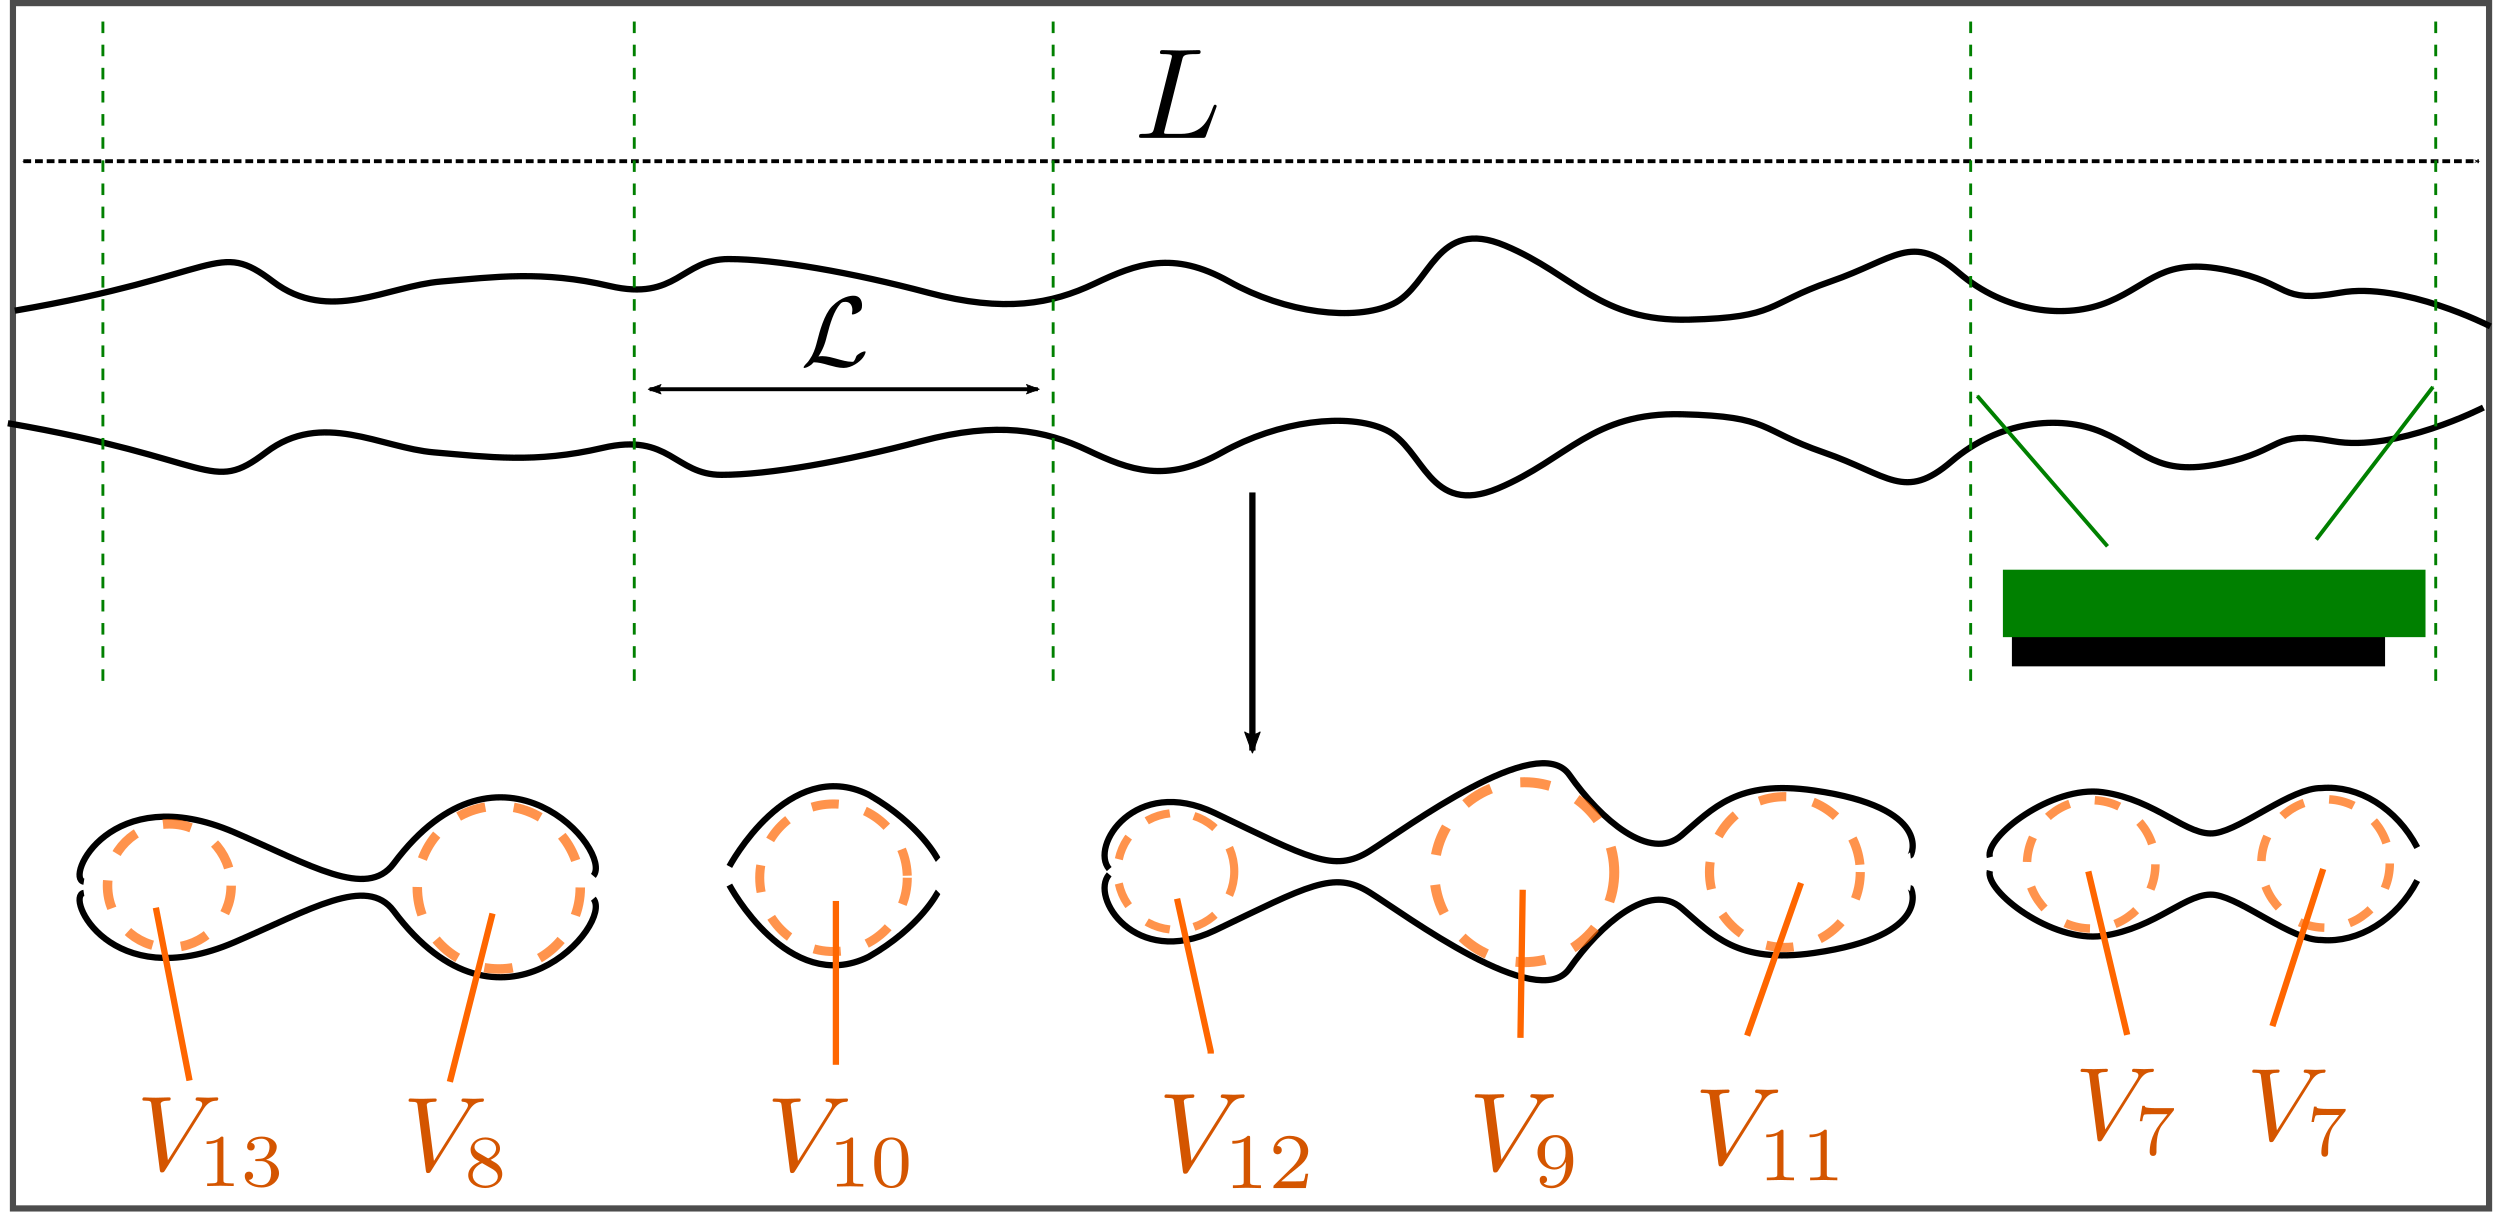 <?xml version="1.0" encoding="UTF-8" standalone="no"?>
<!-- Created with Inkscape (http://www.inkscape.org/) -->

<svg
   xmlns:dc="http://purl.org/dc/elements/1.1/"
   xmlns:cc="http://creativecommons.org/ns#"
   xmlns:rdf="http://www.w3.org/1999/02/22-rdf-syntax-ns#"
   xmlns:svg="http://www.w3.org/2000/svg"
   xmlns="http://www.w3.org/2000/svg"
   xmlns:sodipodi="http://sodipodi.sourceforge.net/DTD/sodipodi-0.dtd"
   xmlns:inkscape="http://www.inkscape.org/namespaces/inkscape"
   width="105.255mm"
   height="51.008mm"
   viewBox="0 0 105.255 51.008"
   version="1.1"
   id="svg8"
   inkscape:version="0.92.3 (2405546, 2018-03-11)"
   sodipodi:docname="s1_breakup.svg">
  <sodipodi:namedview
     id="base"
     pagecolor="#ffffff"
     bordercolor="#666666"
     borderopacity="1.0"
     inkscape:pageopacity="1"
     inkscape:pageshadow="2"
     inkscape:zoom="2.8"
     inkscape:cx="209.58529"
     inkscape:cy="56.503753"
     inkscape:document-units="mm"
     inkscape:current-layer="layer1"
     showgrid="false"
     inkscape:window-width="3436"
     inkscape:window-height="1397"
     inkscape:window-x="0"
     inkscape:window-y="20"
     inkscape:window-maximized="0"
     fit-margin-top="0"
     fit-margin-left="0"
     fit-margin-right="0"
     fit-margin-bottom="0" />
  <defs
     id="defs2">
    <marker
       inkscape:isstock="true"
       style="overflow:visible"
       id="marker5892"
       refX="0"
       refY="0"
       orient="auto"
       inkscape:stockid="Arrow2Lend">
      <path
         inkscape:connector-curvature="0"
         transform="matrix(-1.1,0,0,-1.1,-1.1,0)"
         d="M 8.719,4.034 -2.207,0.016 8.719,-4.002 c -1.745,2.372 -1.735,5.617 -6e-7,8.035 z"
         style="fill:#000000;fill-opacity:1;fill-rule:evenodd;stroke:#000000;stroke-width:0.625;stroke-linejoin:round;stroke-opacity:1"
         id="path5890" />
    </marker>
    <marker
       inkscape:isstock="true"
       style="overflow:visible"
       id="marker5459"
       refX="0"
       refY="0"
       orient="auto"
       inkscape:stockid="Arrow1Mstart">
      <path
         transform="matrix(0.4,0,0,0.4,4,0)"
         style="fill:#008000;fill-opacity:1;fill-rule:evenodd;stroke:#008000;stroke-width:1pt;stroke-opacity:1"
         d="M 0,0 5,-5 -12.5,0 5,5 Z"
         id="path5457"
         inkscape:connector-curvature="0" />
    </marker>
    <marker
       inkscape:stockid="Arrow1Mstart"
       orient="auto"
       refY="0"
       refX="0"
       id="marker5411"
       style="overflow:visible"
       inkscape:isstock="true"
       inkscape:collect="always">
      <path
         id="path5409"
         d="M 0,0 5,-5 -12.5,0 5,5 Z"
         style="fill:#008000;fill-opacity:1;fill-rule:evenodd;stroke:#008000;stroke-width:1pt;stroke-opacity:1"
         transform="matrix(0.4,0,0,0.4,4,0)"
         inkscape:connector-curvature="0" />
    </marker>
    <marker
       inkscape:isstock="true"
       style="overflow:visible"
       id="marker5369"
       refX="0"
       refY="0"
       orient="auto"
       inkscape:stockid="Arrow1Mend">
      <path
         transform="matrix(-0.4,0,0,-0.4,-4,0)"
         style="fill:#008000;fill-opacity:1;fill-rule:evenodd;stroke:#008000;stroke-width:1pt;stroke-opacity:1"
         d="M 0,0 5,-5 -12.5,0 5,5 Z"
         id="path5367"
         inkscape:connector-curvature="0" />
    </marker>
    <marker
       inkscape:stockid="Arrow1Mstart"
       orient="auto"
       refY="0"
       refX="0"
       id="marker4757"
       style="overflow:visible"
       inkscape:isstock="true">
      <path
         id="path4755"
         d="M 0,0 5,-5 -12.5,0 5,5 Z"
         style="fill:#ff6600;fill-opacity:1;fill-rule:evenodd;stroke:#ff6600;stroke-width:1pt;stroke-opacity:1"
         transform="matrix(0.4,0,0,0.4,4,0)"
         inkscape:connector-curvature="0" />
    </marker>
    <marker
       inkscape:stockid="Arrow2Mend"
       orient="auto"
       refY="0"
       refX="0"
       id="Arrow2Mend"
       style="overflow:visible"
       inkscape:isstock="true">
      <path
         id="path2860"
         style="fill:#ff6600;fill-opacity:1;fill-rule:evenodd;stroke:#ff6600;stroke-width:0.625;stroke-linejoin:round;stroke-opacity:1"
         d="M 8.719,4.034 -2.207,0.016 8.719,-4.002 c -1.745,2.372 -1.735,5.617 -6e-7,8.035 z"
         transform="scale(-0.6)"
         inkscape:connector-curvature="0" />
    </marker>
    <marker
       inkscape:stockid="Arrow1Mend"
       orient="auto"
       refY="0"
       refX="0"
       id="marker4607"
       style="overflow:visible"
       inkscape:isstock="true">
      <path
         id="path4605"
         d="M 0,0 5,-5 -12.5,0 5,5 Z"
         style="fill:#ff6600;fill-opacity:1;fill-rule:evenodd;stroke:#ff6600;stroke-width:1pt;stroke-opacity:1"
         transform="matrix(-0.4,0,0,-0.4,-4,0)"
         inkscape:connector-curvature="0" />
    </marker>
    <marker
       inkscape:isstock="true"
       style="overflow:visible"
       id="marker4521"
       refX="0"
       refY="0"
       orient="auto"
       inkscape:stockid="Arrow1Mend">
      <path
         transform="matrix(-0.4,0,0,-0.4,-4,0)"
         style="fill:#ff6600;fill-opacity:1;fill-rule:evenodd;stroke:#ff6600;stroke-width:1pt;stroke-opacity:1"
         d="M 0,0 5,-5 -12.5,0 5,5 Z"
         id="path4519"
         inkscape:connector-curvature="0" />
    </marker>
    <marker
       inkscape:stockid="Arrow2Lend"
       orient="auto"
       refY="0"
       refX="0"
       id="marker3885"
       style="overflow:visible"
       inkscape:isstock="true">
      <path
         id="path3883"
         style="fill:#008000;fill-opacity:1;fill-rule:evenodd;stroke:#008000;stroke-width:0.625;stroke-linejoin:round;stroke-opacity:1"
         d="M 8.719,4.034 -2.207,0.016 8.719,-4.002 c -1.745,2.372 -1.735,5.617 -6e-7,8.035 z"
         transform="matrix(-1.1,0,0,-1.1,-1.1,0)"
         inkscape:connector-curvature="0" />
    </marker>
    <marker
       inkscape:isstock="true"
       style="overflow:visible"
       id="marker3849"
       refX="0"
       refY="0"
       orient="auto"
       inkscape:stockid="Arrow2Lend">
      <path
         transform="matrix(-1.1,0,0,-1.1,-1.1,0)"
         d="M 8.719,4.034 -2.207,0.016 8.719,-4.002 c -1.745,2.372 -1.735,5.617 -6e-7,8.035 z"
         style="fill:#008000;fill-opacity:1;fill-rule:evenodd;stroke:#008000;stroke-width:0.625;stroke-linejoin:round;stroke-opacity:1"
         id="path3847"
         inkscape:connector-curvature="0" />
    </marker>
    <marker
       inkscape:stockid="Arrow2Lend"
       orient="auto"
       refY="0"
       refX="0"
       id="Arrow2Lend"
       style="overflow:visible"
       inkscape:isstock="true"
       inkscape:collect="always">
      <path
         id="path2854"
         style="fill:#000000;fill-opacity:1;fill-rule:evenodd;stroke:#000000;stroke-width:0.625;stroke-linejoin:round;stroke-opacity:1"
         d="M 8.719,4.034 -2.207,0.016 8.719,-4.002 c -1.745,2.372 -1.735,5.617 -6e-7,8.035 z"
         transform="matrix(-1.1,0,0,-1.1,-1.1,0)"
         inkscape:connector-curvature="0" />
    </marker>
    <marker
       inkscape:stockid="Arrow2Lstart"
       orient="auto"
       refY="0"
       refX="0"
       id="Arrow2Lstart"
       style="overflow:visible"
       inkscape:isstock="true">
      <path
         id="path2851"
         style="fill:#000000;fill-opacity:1;fill-rule:evenodd;stroke:#000000;stroke-width:0.625;stroke-linejoin:round;stroke-opacity:1"
         d="M 8.719,4.034 -2.207,0.016 8.719,-4.002 c -1.745,2.372 -1.735,5.617 -6e-7,8.035 z"
         transform="matrix(1.1,0,0,1.1,1.1,0)"
         inkscape:connector-curvature="0" />
    </marker>
    <marker
       inkscape:isstock="true"
       style="overflow:visible"
       id="Arrow1Mend"
       refX="0"
       refY="0"
       orient="auto"
       inkscape:stockid="Arrow1Mend">
      <path
         transform="matrix(-0.4,0,0,-0.4,-4,0)"
         style="fill:#000000;fill-opacity:1;fill-rule:evenodd;stroke:#000000;stroke-width:1pt;stroke-opacity:1"
         d="M 0,0 5,-5 -12.5,0 5,5 Z"
         id="path2842"
         inkscape:connector-curvature="0" />
    </marker>
    <marker
       inkscape:isstock="true"
       style="overflow:visible"
       id="Arrow1Mstart"
       refX="0"
       refY="0"
       orient="auto"
       inkscape:stockid="Arrow1Mstart">
      <path
         transform="matrix(0.4,0,0,0.4,4,0)"
         style="fill:#000000;fill-opacity:1;fill-rule:evenodd;stroke:#000000;stroke-width:1pt;stroke-opacity:1"
         d="M 0,0 5,-5 -12.5,0 5,5 Z"
         id="path2839"
         inkscape:connector-curvature="0" />
    </marker>
    <marker
       inkscape:isstock="true"
       style="overflow:visible"
       id="Arrow1Lend"
       refX="0"
       refY="0"
       orient="auto"
       inkscape:stockid="Arrow1Lend">
      <path
         transform="matrix(-0.8,0,0,-0.8,-10,0)"
         style="fill:#000000;fill-opacity:1;fill-rule:evenodd;stroke:#000000;stroke-width:1pt;stroke-opacity:1"
         d="M 0,0 5,-5 -12.5,0 5,5 Z"
         id="path2836"
         inkscape:connector-curvature="0" />
    </marker>
  </defs>
  <g
     inkscape:label="Layer 1"
     inkscape:groupmode="layer"
     id="layer1"
     transform="translate(-21.692,-3.934)">
    <g
       id="g1027">
      <path
         inkscape:connector-curvature="0"
         id="path819"
         d="m 22.315,17.014 c 8.788,-1.512 8.504,-3.024 10.867,-1.228 2.362,1.795 4.819,0.189 7.087,0 2.268,-0.189 4.252,-0.472 7.087,0.189 2.835,0.661 3.024,-1.134 5.008,-1.134 1.984,0 5.197,0.567 8.41,1.417 3.213,0.85 5.197,0.472 6.993,-0.378 1.795,-0.85 3.307,-1.417 5.67,-0.094 2.362,1.323 5.292,1.701 6.898,0.945 1.606,-0.756 1.795,-3.685 4.725,-2.457 2.929,1.228 3.969,3.213 7.749,3.118 3.78,-0.094 3.213,-0.661 5.953,-1.606 2.74,-0.945 3.402,-2.079 5.386,-0.378 1.984,1.701 4.536,1.984 6.331,1.228 1.795,-0.756 2.268,-1.89 5.008,-1.323 2.74,0.567 2.079,1.417 4.725,0.945 2.646,-0.472 6.331,1.417 6.331,1.417"
         style="fill:none;stroke:#000000;stroke-width:0.265px;stroke-linecap:butt;stroke-linejoin:miter;stroke-opacity:1" />
      <path
         inkscape:connector-curvature="0"
         id="path819-3"
         d="m 22.022,21.753 c 8.788,1.512 8.504,3.024 10.867,1.228 2.362,-1.795 4.819,-0.189 7.087,0 2.268,0.189 4.252,0.472 7.087,-0.189 2.835,-0.661 3.024,1.134 5.008,1.134 1.984,0 5.197,-0.567 8.41,-1.417 3.213,-0.85 5.197,-0.472 6.993,0.378 1.795,0.85 3.307,1.417 5.67,0.094 2.362,-1.323 5.292,-1.701 6.898,-0.945 1.606,0.756 1.795,3.685 4.725,2.457 2.929,-1.228 3.969,-3.213 7.749,-3.118 3.78,0.094 3.213,0.661 5.953,1.606 2.74,0.945 3.402,2.079 5.386,0.378 1.984,-1.701 4.536,-1.984 6.331,-1.228 1.795,0.756 2.268,1.89 5.008,1.323 2.74,-0.567 2.079,-1.417 4.725,-0.945 2.646,0.472 6.331,-1.417 6.331,-1.417"
         style="fill:none;stroke:#000000;stroke-width:0.265px;stroke-linecap:butt;stroke-linejoin:miter;stroke-opacity:1" />
    </g>
    <g
       id="g979"
       transform="translate(-3.09,0.134)">
      <path
         sodipodi:nodetypes="cscc"
         inkscape:connector-curvature="0"
         id="path870"
         d="m 28.313,40.921 c -0.815,-0.125 1.098,-4.323 6.331,-2.079 3.204,1.374 5.575,2.835 6.709,1.323 4.524,-6.071 9.286,-0.516 8.41,0.512"
         style="fill:none;stroke:#000000;stroke-width:0.265px;stroke-linecap:butt;stroke-linejoin:miter;stroke-opacity:1" />
      <path
         sodipodi:nodetypes="cscc"
         inkscape:connector-curvature="0"
         id="path870-2"
         d="m 28.313,41.394 c -0.815,0.125 1.098,4.323 6.331,2.079 3.204,-1.374 5.575,-2.835 6.709,-1.323 4.524,6.071 9.286,0.516 8.41,-0.512"
         style="fill:none;stroke:#000000;stroke-width:0.265px;stroke-linecap:butt;stroke-linejoin:miter;stroke-opacity:1" />
    </g>
    <g
       id="g983"
       transform="translate(11.065,-0.134)">
      <path
         sodipodi:nodetypes="cscscsc"
         inkscape:connector-curvature="0"
         id="path889"
         d="m 57.327,40.657 c -0.836,-0.951 1.084,-3.964 4.441,-2.362 3.933,1.876 5.008,2.551 6.52,1.606 1.512,-0.945 7.087,-5.103 8.41,-3.213 1.323,1.89 3.402,3.685 4.725,2.551 1.323,-1.134 2.333,-2.354 5.575,-1.89 5.049,0.723 4.101,2.735 4.063,2.74"
         style="fill:none;stroke:#000000;stroke-width:0.265px;stroke-linecap:butt;stroke-linejoin:miter;stroke-opacity:1" />
      <path
         sodipodi:nodetypes="cscscsc"
         inkscape:connector-curvature="0"
         id="path889-9"
         d="m 57.327,40.882 c -0.836,0.951 1.084,3.964 4.441,2.362 3.933,-1.876 5.008,-2.551 6.52,-1.606 1.512,0.945 7.087,5.103 8.41,3.213 1.323,-1.89 3.402,-3.685 4.725,-2.551 1.323,1.134 2.334,2.354 5.575,1.89 5.049,-0.723 4.101,-2.735 4.063,-2.74"
         style="fill:none;stroke:#000000;stroke-width:0.265px;stroke-linecap:butt;stroke-linejoin:miter;stroke-opacity:1" />
    </g>
    <g
       id="g1002"
       transform="translate(-47.718,0.267)">
      <path
         sodipodi:nodetypes="ccc"
         inkscape:connector-curvature="0"
         id="path975"
         d="m 100.117,40.146 c 0,0 2.483,-4.675 5.859,-3.024 2.201,1.26 2.922,2.733 2.929,2.74"
         style="fill:none;stroke:#000000;stroke-width:0.265px;stroke-linecap:butt;stroke-linejoin:miter;stroke-opacity:1" />
      <path
         sodipodi:nodetypes="ccc"
         inkscape:connector-curvature="0"
         id="path975-1"
         d="m 100.117,40.93 c 0,0 2.483,4.675 5.859,3.024 2.201,-1.26 2.922,-2.733 2.929,-2.74"
         style="fill:none;stroke:#000000;stroke-width:0.265px;stroke-linecap:butt;stroke-linejoin:miter;stroke-opacity:1" />
    </g>
    <g
       id="g1023"
       transform="translate(-4.677,1.192)">
      <path
         sodipodi:nodetypes="csscc"
         inkscape:connector-curvature="0"
         id="path1004"
         d="m 110.146,38.834 c -0.226,-0.865 2.621,-3.035 4.744,-2.74 2.297,0.32 3.586,1.913 4.754,1.722 1.172,-0.192 3.205,-1.912 4.457,-1.895 1.57,-0.137 3.184,0.861 4.039,2.504"
         style="fill:none;stroke:#000000;stroke-width:0.265px;stroke-linecap:butt;stroke-linejoin:miter;stroke-opacity:1" />
      <path
         sodipodi:nodetypes="csscc"
         inkscape:connector-curvature="0"
         id="path1004-2"
         d="m 110.146,39.405 c -0.226,0.865 2.621,3.035 4.744,2.74 2.297,-0.32 3.586,-1.913 4.754,-1.722 1.172,0.192 3.205,1.912 4.457,1.895 1.57,0.137 3.184,-0.861 4.039,-2.504"
         style="fill:none;stroke:#000000;stroke-width:0.265px;stroke-linecap:butt;stroke-linejoin:miter;stroke-opacity:1" />
    </g>
    <ellipse
       style="opacity:0.701;fill:none;fill-opacity:0.995;stroke:#ff6600;stroke-width:0.4;stroke-linecap:butt;stroke-linejoin:miter;stroke-miterlimit:4.1;stroke-dasharray:1.2, 1.2;stroke-dashoffset:0;stroke-opacity:1;paint-order:normal"
       id="path1029"
       cx="28.822"
       cy="41.223"
       rx="2.603"
       ry="2.603" />
    <ellipse
       style="opacity:0.701;fill:none;fill-opacity:0.995;stroke:#ff6600;stroke-width:0.4;stroke-linecap:butt;stroke-linejoin:miter;stroke-miterlimit:4.1;stroke-dasharray:1.2, 1.2;stroke-dashoffset:0;stroke-opacity:1;paint-order:normal"
       id="path1029-7"
       cx="42.692"
       cy="41.299"
       rx="3.431"
       ry="3.431" />
    <circle
       style="opacity:0.701;fill:none;fill-opacity:0.995;stroke:#ff6600;stroke-width:0.381;stroke-linecap:butt;stroke-linejoin:miter;stroke-miterlimit:4.1;stroke-dasharray:1.143, 1.143;stroke-dashoffset:0;stroke-opacity:1;paint-order:normal"
       id="path1029-7-0"
       cx="56.784"
       cy="40.889"
       r="3.106" />
    <circle
       style="opacity:0.701;fill:none;fill-opacity:0.995;stroke:#ff6600;stroke-width:0.343;stroke-linecap:butt;stroke-linejoin:miter;stroke-miterlimit:4.1;stroke-dasharray:1.029, 1.029;stroke-dashoffset:0;stroke-opacity:1;paint-order:normal"
       id="path1029-7-0-9"
       cx="71.2"
       cy="40.622"
       r="2.457" />
    <circle
       style="opacity:0.701;fill:none;fill-opacity:0.995;stroke:#ff6600;stroke-width:0.421;stroke-linecap:butt;stroke-linejoin:miter;stroke-miterlimit:4.1;stroke-dasharray:1.263, 1.263;stroke-dashoffset:0;stroke-opacity:1;paint-order:normal"
       id="path1029-7-0-9-3"
       cx="85.867"
       cy="40.655"
       r="3.788" />
    <circle
       style="opacity:0.701;fill:none;fill-opacity:0.995;stroke:#ff6600;stroke-width:0.385;stroke-linecap:butt;stroke-linejoin:miter;stroke-miterlimit:4.1;stroke-dasharray:1.155, 1.155;stroke-dashoffset:0;stroke-opacity:1;paint-order:normal"
       id="path1029-7-0-9-3-6"
       cx="96.839"
       cy="40.649"
       r="3.174" />
    <circle
       style="opacity:0.701;fill:none;fill-opacity:0.995;stroke:#ff6600;stroke-width:0.358;stroke-linecap:butt;stroke-linejoin:miter;stroke-miterlimit:4.1;stroke-dasharray:1.074, 1.074;stroke-dashoffset:0;stroke-opacity:1;paint-order:normal"
       id="path1029-7-0-9-3-6-6"
       cx="109.736"
       cy="40.325"
       r="2.703" />
    <circle
       style="opacity:0.701;fill:none;fill-opacity:0.995;stroke:#ff6600;stroke-width:0.358;stroke-linecap:butt;stroke-linejoin:miter;stroke-miterlimit:4.1;stroke-dasharray:1.074, 1.074;stroke-dashoffset:0;stroke-opacity:1;paint-order:normal"
       id="path1029-7-0-9-3-6-6-2"
       cx="119.603"
       cy="40.288"
       r="2.703" />
    <g
       id="g1812"
       transform="matrix(0.29,0,0,0.29,84.638,22.635)"
       style="fill:#d45500">
      <g
         word-spacing="normal"
         letter-spacing="normal"
         font-size-adjust="none"
         font-stretch="normal"
         font-weight="normal"
         font-variant="normal"
         font-style="normal"
         stroke-miterlimit="10.433"
         xml:space="preserve"
         transform="matrix(0.3,0,0,-0.3,-52.5,222.75)"
         id="content"
         style="font-style:normal;font-variant:normal;font-weight:normal;font-stretch:normal;letter-spacing:normal;word-spacing:normal;text-anchor:start;fill:#d45500;fill-opacity:1;fill-rule:evenodd;stroke:#000000;stroke-linecap:butt;stroke-linejoin:miter;stroke-miterlimit:10.433;stroke-dasharray:none;stroke-dashoffset:0;stroke-opacity:1"><path
           id="path1807"
           d="m 486.8,434.54 0.23,0.36 0.23,0.33 0.22,0.31 0.22,0.29 0.22,0.28 0.22,0.25 0.22,0.24 0.22,0.22 0.21,0.2 0.21,0.19 0.21,0.17 0.2,0.16 0.21,0.14 0.2,0.13 0.21,0.12 0.19,0.11 0.2,0.09 0.2,0.09 0.19,0.07 0.2,0.07 0.19,0.06 0.19,0.05 0.18,0.04 0.19,0.03 0.18,0.03 0.19,0.03 0.36,0.04 0.35,0.02 0.35,0.02 c 0.6,0.05 0.64,0.89 0.64,0.96 0,0.39 -0.25,0.59 -0.64,0.59 -1.3,0 -2.75,-0.16 -4.09,-0.16 -1.64,0 -3.35,0.16 -4.94,0.16 -0.3,0 -0.94,0 -0.94,-0.95 0,-0.55 0.46,-0.6 0.8,-0.6 1.34,-0.09 2.3,-0.59 2.3,-1.64 0,-0.75 -0.75,-1.84 -0.75,-1.89 l -15.3,-24.31 -3.39,26.34 c 0,0.85 1.14,1.5 3.44,1.5 0.7,0 1.25,0 1.25,1 0,0.44 -0.41,0.55 -0.71,0.55 -1.98,0 -4.14,-0.16 -6.17,-0.16 -0.9,0 -1.84,0.05 -2.75,0.05 -0.89,0 -1.84,0.11 -2.69,0.11 -0.34,0 -0.93,0 -0.93,-0.95 0,-0.6 0.43,-0.6 1.23,-0.6 2.8,0 2.84,-0.45 3,-1.68 l 3.92,-30.75 c 0.16,-1 0.36,-1.14 1,-1.14 0.8,0 1,0.25 1.41,0.89 z"
           inkscape:connector-curvature="0"
           style="fill:#d45500;stroke-width:0" /><path
           id="path1809"
           d="m 503.2,419.81 0.03,0.04 0.03,0.03 0.03,0.04 0.02,0.03 0.03,0.03 0.02,0.04 0.02,0.03 0.02,0.03 0.02,0.03 0.01,0.03 0.02,0.03 0.01,0.02 0.01,0.04 0.01,0.03 0.01,0.03 0.01,0.03 0.01,0.04 v 0.03 l 0.01,0.04 v 0.04 l 0.01,0.04 v 0.05 l 0.01,0.05 v 0.05 0.05 0.06 0.06 0.07 0.07 0.03 0.04 0.04 0.04 0.04 0.04 h -9.12 c -1.39,0 -1.78,0.03 -3.03,0.14 -1.82,0.14 -1.88,0.39 -1.99,0.98 h -1.19 L 487,414.86 h 1.18 c 0.07,0.53 0.43,2.82 0.97,3.17 0.28,0.22 3.11,0.22 3.63,0.22 h 7.59 c -1.11,-1.47 -2.89,-3.63 -3.61,-4.61 -4.58,-5.99 -4.98,-11.53 -4.98,-13.58 0,-0.39 0,-2 1.62,-2 1.67,0 1.67,1.58 1.67,2.03 v 1.39 c 0,6.77 1.41,9.86 2.91,11.73 z"
           inkscape:connector-curvature="0"
           style="fill:#d45500;stroke-width:0" /></g>    </g>
    <g
       id="g1812-9"
       transform="matrix(0.29,0,0,0.29,91.866,22.668)"
       style="fill:#d45500">
      <g
         word-spacing="normal"
         letter-spacing="normal"
         font-size-adjust="none"
         font-stretch="normal"
         font-weight="normal"
         font-variant="normal"
         font-style="normal"
         stroke-miterlimit="10.433"
         xml:space="preserve"
         transform="matrix(0.3,0,0,-0.3,-52.5,222.75)"
         id="content-2"
         style="font-style:normal;font-variant:normal;font-weight:normal;font-stretch:normal;letter-spacing:normal;word-spacing:normal;text-anchor:start;fill:#d45500;fill-opacity:1;fill-rule:evenodd;stroke:#000000;stroke-linecap:butt;stroke-linejoin:miter;stroke-miterlimit:10.433;stroke-dasharray:none;stroke-dashoffset:0;stroke-opacity:1"><path
           id="path1807-0"
           d="m 486.8,434.54 0.23,0.36 0.23,0.33 0.22,0.31 0.22,0.29 0.22,0.28 0.22,0.25 0.22,0.24 0.22,0.22 0.21,0.2 0.21,0.19 0.21,0.17 0.2,0.16 0.21,0.14 0.2,0.13 0.21,0.12 0.19,0.11 0.2,0.09 0.2,0.09 0.19,0.07 0.2,0.07 0.19,0.06 0.19,0.05 0.18,0.04 0.19,0.03 0.18,0.03 0.19,0.03 0.36,0.04 0.35,0.02 0.35,0.02 c 0.6,0.05 0.64,0.89 0.64,0.96 0,0.39 -0.25,0.59 -0.64,0.59 -1.3,0 -2.75,-0.16 -4.09,-0.16 -1.64,0 -3.35,0.16 -4.94,0.16 -0.3,0 -0.94,0 -0.94,-0.95 0,-0.55 0.46,-0.6 0.8,-0.6 1.34,-0.09 2.3,-0.59 2.3,-1.64 0,-0.75 -0.75,-1.84 -0.75,-1.89 l -15.3,-24.31 -3.39,26.34 c 0,0.85 1.14,1.5 3.44,1.5 0.7,0 1.25,0 1.25,1 0,0.44 -0.41,0.55 -0.71,0.55 -1.98,0 -4.14,-0.16 -6.17,-0.16 -0.9,0 -1.84,0.05 -2.75,0.05 -0.89,0 -1.84,0.11 -2.69,0.11 -0.34,0 -0.93,0 -0.93,-0.95 0,-0.6 0.43,-0.6 1.23,-0.6 2.8,0 2.84,-0.45 3,-1.68 l 3.92,-30.75 c 0.16,-1 0.36,-1.14 1,-1.14 0.8,0 1,0.25 1.41,0.89 z"
           inkscape:connector-curvature="0"
           style="fill:#d45500;stroke-width:0" /><path
           id="path1809-2"
           d="m 503.2,419.81 0.03,0.04 0.03,0.03 0.03,0.04 0.02,0.03 0.03,0.03 0.02,0.04 0.02,0.03 0.02,0.03 0.02,0.03 0.01,0.03 0.02,0.03 0.01,0.02 0.01,0.04 0.01,0.03 0.01,0.03 0.01,0.03 0.01,0.04 v 0.03 l 0.01,0.04 v 0.04 l 0.01,0.04 v 0.05 l 0.01,0.05 v 0.05 0.05 0.06 0.06 0.07 0.07 0.03 0.04 0.04 0.04 0.04 0.04 h -9.12 c -1.39,0 -1.78,0.03 -3.03,0.14 -1.82,0.14 -1.88,0.39 -1.99,0.98 h -1.19 L 487,414.86 h 1.18 c 0.07,0.53 0.43,2.82 0.97,3.17 0.28,0.22 3.11,0.22 3.63,0.22 h 7.59 c -1.11,-1.47 -2.89,-3.63 -3.61,-4.61 -4.58,-5.99 -4.98,-11.53 -4.98,-13.58 0,-0.39 0,-2 1.62,-2 1.67,0 1.67,1.58 1.67,2.03 v 1.39 c 0,6.77 1.41,9.86 2.91,11.73 z"
           inkscape:connector-curvature="0"
           style="fill:#d45500;stroke-width:0" /></g>    </g>
    <g
       transform="matrix(0.313,0,0,0.313,57.179,21.617)"
       id="g1952"
       style="fill:#d45500">
      <g
         style="font-style:normal;font-variant:normal;font-weight:normal;font-stretch:normal;letter-spacing:normal;word-spacing:normal;text-anchor:start;fill:#d45500;fill-opacity:1;fill-rule:evenodd;stroke:#000000;stroke-linecap:butt;stroke-linejoin:miter;stroke-miterlimit:10.433;stroke-dasharray:none;stroke-dashoffset:0;stroke-opacity:1"
         id="g1950"
         transform="matrix(0.3,0,0,-0.3,-52.5,222.75)"
         xml:space="preserve"
         stroke-miterlimit="10.433"
         font-style="normal"
         font-variant="normal"
         font-weight="normal"
         font-stretch="normal"
         font-size-adjust="none"
         letter-spacing="normal"
         word-spacing="normal"><path
           style="fill:#d45500;stroke-width:0"
           inkscape:connector-curvature="0"
           d="m 486.8,434.54 0.23,0.36 0.23,0.33 0.22,0.31 0.22,0.29 0.22,0.28 0.22,0.25 0.22,0.24 0.22,0.22 0.21,0.2 0.21,0.19 0.21,0.17 0.2,0.16 0.21,0.14 0.2,0.13 0.21,0.12 0.19,0.11 0.2,0.09 0.2,0.09 0.19,0.07 0.2,0.07 0.19,0.06 0.19,0.05 0.18,0.04 0.19,0.03 0.18,0.03 0.19,0.03 0.36,0.04 0.35,0.02 0.35,0.02 c 0.6,0.05 0.64,0.89 0.64,0.96 0,0.39 -0.25,0.59 -0.64,0.59 -1.3,0 -2.75,-0.16 -4.09,-0.16 -1.64,0 -3.35,0.16 -4.94,0.16 -0.3,0 -0.94,0 -0.94,-0.95 0,-0.55 0.46,-0.6 0.8,-0.6 1.34,-0.09 2.3,-0.59 2.3,-1.64 0,-0.75 -0.75,-1.84 -0.75,-1.89 l -15.3,-24.31 -3.39,26.34 c 0,0.85 1.14,1.5 3.44,1.5 0.7,0 1.25,0 1.25,1 0,0.44 -0.41,0.55 -0.71,0.55 -1.98,0 -4.14,-0.16 -6.17,-0.16 -0.9,0 -1.84,0.05 -2.75,0.05 -0.89,0 -1.84,0.11 -2.69,0.11 -0.34,0 -0.93,0 -0.93,-0.95 0,-0.6 0.43,-0.6 1.23,-0.6 2.8,0 2.84,-0.45 3,-1.68 l 3.92,-30.75 c 0.16,-1 0.36,-1.14 1,-1.14 0.8,0 1,0.25 1.41,0.89 z"
           id="path1946" /><path
           style="fill:#d45500;stroke-width:0"
           inkscape:connector-curvature="0"
           d="m 499.12,409.15 v -0.4 l -0.01,-0.39 -0.02,-0.38 -0.02,-0.36 -0.02,-0.36 -0.04,-0.35 -0.03,-0.34 -0.05,-0.33 -0.04,-0.32 -0.06,-0.31 -0.06,-0.3 -0.06,-0.29 -0.06,-0.28 -0.08,-0.27 -0.07,-0.27 -0.08,-0.25 -0.08,-0.25 -0.09,-0.24 -0.09,-0.23 -0.1,-0.22 -0.19,-0.42 -0.21,-0.39 -0.22,-0.36 -0.24,-0.33 -0.23,-0.3 -0.25,-0.28 -0.25,-0.25 -0.26,-0.23 -0.26,-0.21 -0.27,-0.18 -0.26,-0.16 -0.27,-0.14 -0.26,-0.13 -0.26,-0.1 -0.26,-0.09 -0.26,-0.08 -0.25,-0.06 -0.24,-0.04 -0.23,-0.04 -0.23,-0.02 -0.21,-0.01 -0.2,-0.01 c -0.77,0 -2.61,0.07 -3.55,1.14 1.42,0.14 1.53,1.33 1.53,1.64 0,0.88 -0.59,1.65 -1.64,1.65 -1.05,0 -1.67,-0.71 -1.67,-1.71 0,-2.37 1.98,-3.84 5.36,-3.84 4.98,0 9.68,4.7 9.68,12.17 0,8.64 -3.82,11.67 -7.9,11.67 -1.16,0 -3.55,-0.17 -5.55,-2.12 -1.17,-1.16 -2.58,-2.52 -2.58,-5.66 0,-4.42 3.53,-7.69 7.61,-7.69 l 0.17,0.97 c -1.35,0 -2.65,0.46 -3.62,2.06 -0.8,1.29 -0.8,2.75 -0.8,4.66 0,2.03 0,3.42 1,4.81 0.85,1.22 1.99,1.96 3.8,1.96 1.78,0 2.83,-1.11 3.39,-2.02 0.94,-1.47 1.03,-3.91 1.03,-5.12 0,-4.54 -2.61,-6.35 -4.8,-6.35 v 0 l -0.17,-0.97 c 2.78,0 4.28,1.85 5.08,3.41 z"
           id="path1948" /></g>    </g>
    <g
       id="g2044"
       transform="matrix(0.298,0,0,0.298,28.891,23.16)"
       style="fill:#d45500">
      <g
         word-spacing="normal"
         letter-spacing="normal"
         font-size-adjust="none"
         font-stretch="normal"
         font-weight="normal"
         font-variant="normal"
         font-style="normal"
         stroke-miterlimit="10.433"
         xml:space="preserve"
         transform="matrix(0.3,0,0,-0.3,-52.5,222.75)"
         id="g2042"
         style="font-style:normal;font-variant:normal;font-weight:normal;font-stretch:normal;letter-spacing:normal;word-spacing:normal;text-anchor:start;fill:#d45500;fill-opacity:1;fill-rule:evenodd;stroke:#000000;stroke-linecap:butt;stroke-linejoin:miter;stroke-miterlimit:10.433;stroke-dasharray:none;stroke-dashoffset:0;stroke-opacity:1"><path
           id="path2036"
           d="m 486.8,434.54 0.23,0.36 0.23,0.33 0.22,0.31 0.22,0.29 0.22,0.28 0.22,0.25 0.22,0.24 0.22,0.22 0.21,0.2 0.21,0.19 0.21,0.17 0.2,0.16 0.21,0.14 0.2,0.13 0.21,0.12 0.19,0.11 0.2,0.09 0.2,0.09 0.19,0.07 0.2,0.07 0.19,0.06 0.19,0.05 0.18,0.04 0.19,0.03 0.18,0.03 0.19,0.03 0.36,0.04 0.35,0.02 0.35,0.02 c 0.6,0.05 0.64,0.89 0.64,0.96 0,0.39 -0.25,0.59 -0.64,0.59 -1.3,0 -2.75,-0.16 -4.09,-0.16 -1.64,0 -3.35,0.16 -4.94,0.16 -0.3,0 -0.94,0 -0.94,-0.95 0,-0.55 0.46,-0.6 0.8,-0.6 1.34,-0.09 2.3,-0.59 2.3,-1.64 0,-0.75 -0.75,-1.84 -0.75,-1.89 l -15.3,-24.31 -3.39,26.34 c 0,0.85 1.14,1.5 3.44,1.5 0.7,0 1.25,0 1.25,1 0,0.44 -0.41,0.55 -0.71,0.55 -1.98,0 -4.14,-0.16 -6.17,-0.16 -0.9,0 -1.84,0.05 -2.75,0.05 -0.89,0 -1.84,0.11 -2.69,0.11 -0.34,0 -0.93,0 -0.93,-0.95 0,-0.6 0.43,-0.6 1.23,-0.6 2.8,0 2.84,-0.45 3,-1.68 l 3.92,-30.75 c 0.16,-1 0.36,-1.14 1,-1.14 0.8,0 1,0.25 1.41,0.89 z"
           inkscape:connector-curvature="0"
           style="fill:#d45500;stroke-width:0" /><path
           id="path2038"
           d="m 496.23,420.92 v 0.04 0.04 0.05 0.04 0.03 0.04 0.04 0.03 l -0.01,0.04 v 0.03 0.03 0.03 0.03 l -0.01,0.03 v 0.03 l -0.01,0.02 v 0.03 0.02 l -0.01,0.03 v 0.02 l -0.02,0.04 -0.01,0.04 -0.02,0.03 -0.02,0.03 -0.02,0.03 -0.02,0.03 -0.03,0.02 -0.03,0.02 -0.04,0.02 -0.03,0.01 -0.04,0.01 -0.05,0.02 h -0.02 -0.03 l -0.02,0.01 h -0.03 l -0.02,0.01 h -0.03 -0.03 -0.03 -0.04 l -0.03,0.01 h -0.03 -0.04 -0.04 -0.03 -0.04 -0.04 -0.04 -0.05 -0.04 -0.05 c -2.23,-2.2 -5.39,-2.23 -6.82,-2.23 v -1.25 c 0.84,0 3.14,0 5.04,0.97 v -17.77 c 0,-1.16 0,-1.61 -3.48,-1.61 h -1.31 v -1.25 c 0.62,0.03 4.9,0.14 6.2,0.14 1.08,0 5.47,-0.11 6.23,-0.14 v 1.25 h -1.33 c -3.48,0 -3.48,0.45 -3.48,1.61 z"
           inkscape:connector-curvature="0"
           style="fill:#d45500;stroke-width:0" /><path
           id="path2040"
           d="m 522.34,409.87 -0.01,0.71 -0.01,0.68 -0.03,0.66 -0.05,0.64 -0.05,0.62 -0.08,0.6 -0.09,0.57 -0.11,0.56 -0.13,0.55 -0.14,0.53 -0.17,0.51 -0.19,0.5 -0.21,0.49 -0.24,0.48 -0.26,0.47 -0.15,0.23 -0.14,0.23 c -1.08,1.61 -3.24,3 -6.03,3 v -0.98 c 1.89,0 3.7,-1.14 4.32,-3.17 0.57,-1.88 0.6,-4.39 0.6,-7.43 0,-2.57 0,-5.15 -0.45,-7.34 -0.71,-3.17 -3.07,-3.94 -4.47,-3.94 v 0 c -1.6,0 -3.72,0.94 -4.43,3.8 -0.48,2.05 -0.48,4.91 -0.48,7.48 0,2.55 0,5.21 0.52,7.11 0.73,2.75 2.96,3.49 4.39,3.49 v 0.98 c -8.08,0 -8.08,-9.51 -8.08,-12.03 0,-2.5 0,-11.81 8.08,-11.81 8.09,0 8.09,9.31 8.09,11.81 z"
           inkscape:connector-curvature="0"
           style="fill:#d45500;stroke-width:0" /></g>    </g>
    <g
       transform="matrix(0.307,0,0,0.307,67.195,21.967)"
       id="g2142"
       style="fill:#d45500">
      <g
         style="font-style:normal;font-variant:normal;font-weight:normal;font-stretch:normal;letter-spacing:normal;word-spacing:normal;text-anchor:start;fill:#d45500;fill-opacity:1;fill-rule:evenodd;stroke:#000000;stroke-linecap:butt;stroke-linejoin:miter;stroke-miterlimit:10.433;stroke-dasharray:none;stroke-dashoffset:0;stroke-opacity:1"
         id="g2140"
         transform="matrix(0.3,0,0,-0.3,-52.5,222.75)"
         xml:space="preserve"
         stroke-miterlimit="10.433"
         font-style="normal"
         font-variant="normal"
         font-weight="normal"
         font-stretch="normal"
         font-size-adjust="none"
         letter-spacing="normal"
         word-spacing="normal"><path
           style="fill:#d45500;stroke-width:0"
           inkscape:connector-curvature="0"
           d="m 486.8,434.54 0.23,0.36 0.23,0.33 0.22,0.31 0.22,0.29 0.22,0.28 0.22,0.25 0.22,0.24 0.22,0.22 0.21,0.2 0.21,0.19 0.21,0.17 0.2,0.16 0.21,0.14 0.2,0.13 0.21,0.12 0.19,0.11 0.2,0.09 0.2,0.09 0.19,0.07 0.2,0.07 0.19,0.06 0.19,0.05 0.18,0.04 0.19,0.03 0.18,0.03 0.19,0.03 0.36,0.04 0.35,0.02 0.35,0.02 c 0.6,0.05 0.64,0.89 0.64,0.96 0,0.39 -0.25,0.59 -0.64,0.59 -1.3,0 -2.75,-0.16 -4.09,-0.16 -1.64,0 -3.35,0.16 -4.94,0.16 -0.3,0 -0.94,0 -0.94,-0.95 0,-0.55 0.46,-0.6 0.8,-0.6 1.34,-0.09 2.3,-0.59 2.3,-1.64 0,-0.75 -0.75,-1.84 -0.75,-1.89 l -15.3,-24.31 -3.39,26.34 c 0,0.85 1.14,1.5 3.44,1.5 0.7,0 1.25,0 1.25,1 0,0.44 -0.41,0.55 -0.71,0.55 -1.98,0 -4.14,-0.16 -6.17,-0.16 -0.9,0 -1.84,0.05 -2.75,0.05 -0.89,0 -1.84,0.11 -2.69,0.11 -0.34,0 -0.93,0 -0.93,-0.95 0,-0.6 0.43,-0.6 1.23,-0.6 2.8,0 2.84,-0.45 3,-1.68 l 3.92,-30.75 c 0.16,-1 0.36,-1.14 1,-1.14 0.8,0 1,0.25 1.41,0.89 z"
           id="path2134" /><path
           style="fill:#d45500;stroke-width:0"
           inkscape:connector-curvature="0"
           d="m 496.23,420.92 v 0.04 0.04 0.05 0.04 0.03 0.04 0.04 0.03 l -0.01,0.04 v 0.03 0.03 0.03 0.03 l -0.01,0.03 v 0.03 l -0.01,0.02 v 0.03 0.02 l -0.01,0.03 v 0.02 l -0.02,0.04 -0.01,0.04 -0.02,0.03 -0.02,0.03 -0.02,0.03 -0.02,0.03 -0.03,0.02 -0.03,0.02 -0.04,0.02 -0.03,0.01 -0.04,0.01 -0.05,0.02 h -0.02 -0.03 l -0.02,0.01 h -0.03 l -0.02,0.01 h -0.03 -0.03 -0.03 -0.04 l -0.03,0.01 h -0.03 -0.04 -0.04 -0.03 -0.04 -0.04 -0.04 -0.05 -0.04 -0.05 c -2.23,-2.2 -5.39,-2.23 -6.82,-2.23 v -1.25 c 0.84,0 3.14,0 5.04,0.97 v -17.77 c 0,-1.16 0,-1.61 -3.48,-1.61 h -1.31 v -1.25 c 0.62,0.03 4.9,0.14 6.2,0.14 1.08,0 5.47,-0.11 6.23,-0.14 v 1.25 h -1.33 c -3.48,0 -3.48,0.45 -3.48,1.61 z"
           id="path2136" /><path
           style="fill:#d45500;stroke-width:0"
           inkscape:connector-curvature="0"
           d="m 516.03,420.92 v 0.04 0.04 0.05 0.04 0.03 l -0.01,0.04 v 0.04 0.03 0.04 0.03 0.03 l -0.01,0.03 v 0.03 0.03 0.03 l -0.01,0.02 v 0.03 l -0.01,0.02 v 0.03 l -0.01,0.02 -0.01,0.04 -0.01,0.04 -0.02,0.03 -0.02,0.03 -0.02,0.03 -0.03,0.03 -0.02,0.02 -0.04,0.02 -0.03,0.02 -0.04,0.01 -0.04,0.01 -0.04,0.02 h -0.02 -0.03 l -0.02,0.01 h -0.03 l -0.03,0.01 h -0.03 -0.03 -0.03 -0.03 l -0.03,0.01 h -0.04 -0.03 -0.04 -0.04 -0.04 -0.04 -0.04 -0.04 -0.04 -0.05 c -2.23,-2.2 -5.39,-2.23 -6.83,-2.23 v -1.25 c 0.85,0 3.14,0 5.05,0.97 v -17.77 c 0,-1.16 0,-1.61 -3.49,-1.61 h -1.31 v -1.25 c 0.63,0.03 4.91,0.14 6.2,0.14 1.08,0 5.47,-0.11 6.24,-0.14 v 1.25 h -1.33 c -3.48,0 -3.48,0.45 -3.48,1.61 z"
           id="path2138" /></g>    </g>
    <g
       id="g2250"
       transform="matrix(0.317,0,0,0.317,43.775,21.265)"
       style="fill:#d45500">
      <g
         word-spacing="normal"
         letter-spacing="normal"
         font-size-adjust="none"
         font-stretch="normal"
         font-weight="normal"
         font-variant="normal"
         font-style="normal"
         stroke-miterlimit="10.433"
         xml:space="preserve"
         transform="matrix(0.3,0,0,-0.3,-52.5,222.75)"
         id="g2248"
         style="font-style:normal;font-variant:normal;font-weight:normal;font-stretch:normal;letter-spacing:normal;word-spacing:normal;text-anchor:start;fill:#d45500;fill-opacity:1;fill-rule:evenodd;stroke:#000000;stroke-linecap:butt;stroke-linejoin:miter;stroke-miterlimit:10.433;stroke-dasharray:none;stroke-dashoffset:0;stroke-opacity:1"><path
           id="path2242"
           d="m 486.8,434.54 0.23,0.36 0.23,0.33 0.22,0.31 0.22,0.29 0.22,0.28 0.22,0.25 0.22,0.24 0.22,0.22 0.21,0.2 0.21,0.19 0.21,0.17 0.2,0.16 0.21,0.14 0.2,0.13 0.21,0.12 0.19,0.11 0.2,0.09 0.2,0.09 0.19,0.07 0.2,0.07 0.19,0.06 0.19,0.05 0.18,0.04 0.19,0.03 0.18,0.03 0.19,0.03 0.36,0.04 0.35,0.02 0.35,0.02 c 0.6,0.05 0.64,0.89 0.64,0.96 0,0.39 -0.25,0.59 -0.64,0.59 -1.3,0 -2.75,-0.16 -4.09,-0.16 -1.64,0 -3.35,0.16 -4.94,0.16 -0.3,0 -0.94,0 -0.94,-0.95 0,-0.55 0.46,-0.6 0.8,-0.6 1.34,-0.09 2.3,-0.59 2.3,-1.64 0,-0.75 -0.75,-1.84 -0.75,-1.89 l -15.3,-24.31 -3.39,26.34 c 0,0.85 1.14,1.5 3.44,1.5 0.7,0 1.25,0 1.25,1 0,0.44 -0.41,0.55 -0.71,0.55 -1.98,0 -4.14,-0.16 -6.17,-0.16 -0.9,0 -1.84,0.05 -2.75,0.05 -0.89,0 -1.84,0.11 -2.69,0.11 -0.34,0 -0.93,0 -0.93,-0.95 0,-0.6 0.43,-0.6 1.23,-0.6 2.8,0 2.84,-0.45 3,-1.68 l 3.92,-30.75 c 0.16,-1 0.36,-1.14 1,-1.14 0.8,0 1,0.25 1.41,0.89 z"
           inkscape:connector-curvature="0"
           style="fill:#d45500;stroke-width:0" /><path
           id="path2244"
           d="m 496.23,420.92 v 0.04 0.04 0.05 0.04 0.03 0.04 0.04 0.03 l -0.01,0.04 v 0.03 0.03 0.03 0.03 l -0.01,0.03 v 0.03 l -0.01,0.02 v 0.03 0.02 l -0.01,0.03 v 0.02 l -0.02,0.04 -0.01,0.04 -0.02,0.03 -0.02,0.03 -0.02,0.03 -0.02,0.03 -0.03,0.02 -0.03,0.02 -0.04,0.02 -0.03,0.01 -0.04,0.01 -0.05,0.02 h -0.02 -0.03 l -0.02,0.01 h -0.03 l -0.02,0.01 h -0.03 -0.03 -0.03 -0.04 l -0.03,0.01 h -0.03 -0.04 -0.04 -0.03 -0.04 -0.04 -0.04 -0.05 -0.04 -0.05 c -2.23,-2.2 -5.39,-2.23 -6.82,-2.23 v -1.25 c 0.84,0 3.14,0 5.04,0.97 v -17.77 c 0,-1.16 0,-1.61 -3.48,-1.61 h -1.31 v -1.25 c 0.62,0.03 4.9,0.14 6.2,0.14 1.08,0 5.47,-0.11 6.23,-0.14 v 1.25 h -1.33 c -3.48,0 -3.48,0.45 -3.48,1.61 z"
           inkscape:connector-curvature="0"
           style="fill:#d45500;stroke-width:0" /><path
           id="path2246"
           d="m 521.95,405.11 h -1.19 c -0.09,-0.77 -0.45,-2.83 -0.91,-3.18 -0.26,-0.2 -2.95,-0.2 -3.43,-0.2 H 510 c 3.65,3.23 4.87,4.2 6.97,5.84 2.57,2.07 4.98,4.22 4.98,7.54 0,4.21 -3.69,6.79 -8.16,6.79 -4.31,0 -7.25,-3.03 -7.25,-6.23 0,-1.78 1.5,-1.96 1.86,-1.96 0.83,0 1.85,0.6 1.85,1.85 0,0.62 -0.25,1.84 -2.07,1.84 1.08,2.47 3.46,3.24 5.1,3.24 3.48,0 5.29,-2.71 5.29,-5.53 0,-3.04 -2.15,-5.44 -3.28,-6.69 l -8.39,-8.3 c -0.36,-0.31 -0.36,-0.39 -0.36,-1.36 h 14.36 z"
           inkscape:connector-curvature="0"
           style="fill:#d45500;stroke-width:0" /></g>    </g>
    <g
       transform="matrix(0.3,0,0,0.3,2.187,22.931)"
       id="g2368"
       style="fill:#d45500">
      <g
         style="font-style:normal;font-variant:normal;font-weight:normal;font-stretch:normal;letter-spacing:normal;word-spacing:normal;text-anchor:start;fill:#d45500;fill-opacity:1;fill-rule:evenodd;stroke:#000000;stroke-linecap:butt;stroke-linejoin:miter;stroke-miterlimit:10.433;stroke-dasharray:none;stroke-dashoffset:0;stroke-opacity:1"
         id="g2366"
         transform="matrix(0.3,0,0,-0.3,-52.5,222.75)"
         xml:space="preserve"
         stroke-miterlimit="10.433"
         font-style="normal"
         font-variant="normal"
         font-weight="normal"
         font-stretch="normal"
         font-size-adjust="none"
         letter-spacing="normal"
         word-spacing="normal"><path
           style="fill:#d45500;stroke-width:0"
           inkscape:connector-curvature="0"
           d="m 486.8,434.54 0.23,0.36 0.23,0.33 0.22,0.31 0.22,0.29 0.22,0.28 0.22,0.25 0.22,0.24 0.22,0.22 0.21,0.2 0.21,0.19 0.21,0.17 0.2,0.16 0.21,0.14 0.2,0.13 0.21,0.12 0.19,0.11 0.2,0.09 0.2,0.09 0.19,0.07 0.2,0.07 0.19,0.06 0.19,0.05 0.18,0.04 0.19,0.03 0.18,0.03 0.19,0.03 0.36,0.04 0.35,0.02 0.35,0.02 c 0.6,0.05 0.64,0.89 0.64,0.96 0,0.39 -0.25,0.59 -0.64,0.59 -1.3,0 -2.75,-0.16 -4.09,-0.16 -1.64,0 -3.35,0.16 -4.94,0.16 -0.3,0 -0.94,0 -0.94,-0.95 0,-0.55 0.46,-0.6 0.8,-0.6 1.34,-0.09 2.3,-0.59 2.3,-1.64 0,-0.75 -0.75,-1.84 -0.75,-1.89 l -15.3,-24.31 -3.39,26.34 c 0,0.85 1.14,1.5 3.44,1.5 0.7,0 1.25,0 1.25,1 0,0.44 -0.41,0.55 -0.71,0.55 -1.98,0 -4.14,-0.16 -6.17,-0.16 -0.9,0 -1.84,0.05 -2.75,0.05 -0.89,0 -1.84,0.11 -2.69,0.11 -0.34,0 -0.93,0 -0.93,-0.95 0,-0.6 0.43,-0.6 1.23,-0.6 2.8,0 2.84,-0.45 3,-1.68 l 3.92,-30.75 c 0.16,-1 0.36,-1.14 1,-1.14 0.8,0 1,0.25 1.41,0.89 z"
           id="path2360" /><path
           style="fill:#d45500;stroke-width:0"
           inkscape:connector-curvature="0"
           d="m 496.23,420.92 v 0.04 0.04 0.05 0.04 0.03 0.04 0.04 0.03 l -0.01,0.04 v 0.03 0.03 0.03 0.03 l -0.01,0.03 v 0.03 l -0.01,0.02 v 0.03 0.02 l -0.01,0.03 v 0.02 l -0.02,0.04 -0.01,0.04 -0.02,0.03 -0.02,0.03 -0.02,0.03 -0.02,0.03 -0.03,0.02 -0.03,0.02 -0.04,0.02 -0.03,0.01 -0.04,0.01 -0.05,0.02 h -0.02 -0.03 l -0.02,0.01 h -0.03 l -0.02,0.01 h -0.03 -0.03 -0.03 -0.04 l -0.03,0.01 h -0.03 -0.04 -0.04 -0.03 -0.04 -0.04 -0.04 -0.05 -0.04 -0.05 c -2.23,-2.2 -5.39,-2.23 -6.82,-2.23 v -1.25 c 0.84,0 3.14,0 5.04,0.97 v -17.77 c 0,-1.16 0,-1.61 -3.48,-1.61 h -1.31 v -1.25 c 0.62,0.03 4.9,0.14 6.2,0.14 1.08,0 5.47,-0.11 6.23,-0.14 v 1.25 h -1.33 c -3.48,0 -3.48,0.45 -3.48,1.61 z"
           id="path2362" /><path
           style="fill:#d45500;stroke-width:0"
           inkscape:connector-curvature="0"
           d="m 513.87,410.4 h 0.25 l 0.25,-0.02 0.24,-0.03 0.24,-0.04 0.23,-0.05 0.23,-0.06 0.22,-0.07 0.22,-0.08 0.21,-0.1 0.2,-0.1 0.2,-0.12 0.18,-0.12 0.19,-0.14 0.17,-0.15 0.17,-0.16 0.16,-0.17 0.15,-0.18 0.14,-0.19 0.14,-0.2 0.12,-0.22 0.12,-0.22 0.11,-0.24 0.1,-0.24 0.09,-0.26 0.08,-0.27 0.06,-0.28 0.06,-0.29 0.05,-0.3 0.04,-0.31 0.03,-0.32 0.02,-0.33 v -0.35 c 0,-4.33 -2.51,-5.61 -4.53,-5.61 -1.39,0 -4.47,0.38 -5.92,2.44 1.62,0.06 2.02,1.22 2.02,1.95 0,1.11 -0.85,1.91 -1.93,1.91 -0.97,0 -1.95,-0.59 -1.95,-2.02 0,-3.28 3.63,-5.4 7.84,-5.4 4.85,0 8.19,3.25 8.19,6.73 0,2.72 -2.22,5.44 -6.06,6.24 3.65,1.33 4.98,3.93 4.98,6.06 0,2.75 -3.17,4.81 -7.03,4.81 -3.87,0 -6.83,-1.89 -6.83,-4.67 0,-1.19 0.77,-1.84 1.82,-1.84 1.07,0 1.76,0.79 1.76,1.76 0,1.02 -0.69,1.75 -1.76,1.81 1.22,1.55 3.61,1.93 4.9,1.93 1.56,0 3.77,-0.77 3.77,-3.8 0,-1.47 -0.49,-3.06 -1.39,-4.14 -1.16,-1.33 -2.13,-1.41 -3.88,-1.5 -0.87,-0.08 -0.93,-0.08 -1.11,-0.11 -0.07,0 -0.36,-0.06 -0.36,-0.45 0,-0.49 0.32,-0.49 0.91,-0.49 z"
           id="path2364" /></g>    </g>
    <g
       id="g2494"
       transform="matrix(0.298,0,0,0.298,13.564,23.16)"
       style="fill:#d45500">
      <g
         word-spacing="normal"
         letter-spacing="normal"
         font-size-adjust="none"
         font-stretch="normal"
         font-weight="normal"
         font-variant="normal"
         font-style="normal"
         stroke-miterlimit="10.433"
         xml:space="preserve"
         transform="matrix(0.3,0,0,-0.3,-52.5,222.75)"
         id="g2492"
         style="font-style:normal;font-variant:normal;font-weight:normal;font-stretch:normal;letter-spacing:normal;word-spacing:normal;text-anchor:start;fill:#d45500;fill-opacity:1;fill-rule:evenodd;stroke:#000000;stroke-linecap:butt;stroke-linejoin:miter;stroke-miterlimit:10.433;stroke-dasharray:none;stroke-dashoffset:0;stroke-opacity:1"><path
           id="path2488"
           d="m 486.8,434.54 0.23,0.36 0.23,0.33 0.22,0.31 0.22,0.29 0.22,0.28 0.22,0.25 0.22,0.24 0.22,0.22 0.21,0.2 0.21,0.19 0.21,0.17 0.2,0.16 0.21,0.14 0.2,0.13 0.21,0.12 0.19,0.11 0.2,0.09 0.2,0.09 0.19,0.07 0.2,0.07 0.19,0.06 0.19,0.05 0.18,0.04 0.19,0.03 0.18,0.03 0.19,0.03 0.36,0.04 0.35,0.02 0.35,0.02 c 0.6,0.05 0.64,0.89 0.64,0.96 0,0.39 -0.25,0.59 -0.64,0.59 -1.3,0 -2.75,-0.16 -4.09,-0.16 -1.64,0 -3.35,0.16 -4.94,0.16 -0.3,0 -0.94,0 -0.94,-0.95 0,-0.55 0.46,-0.6 0.8,-0.6 1.34,-0.09 2.3,-0.59 2.3,-1.64 0,-0.75 -0.75,-1.84 -0.75,-1.89 l -15.3,-24.31 -3.39,26.34 c 0,0.85 1.14,1.5 3.44,1.5 0.7,0 1.25,0 1.25,1 0,0.44 -0.41,0.55 -0.71,0.55 -1.98,0 -4.14,-0.16 -6.17,-0.16 -0.9,0 -1.84,0.05 -2.75,0.05 -0.89,0 -1.84,0.11 -2.69,0.11 -0.34,0 -0.93,0 -0.93,-0.95 0,-0.6 0.43,-0.6 1.23,-0.6 2.8,0 2.84,-0.45 3,-1.68 l 3.92,-30.75 c 0.16,-1 0.36,-1.14 1,-1.14 0.8,0 1,0.25 1.41,0.89 z"
           inkscape:connector-curvature="0"
           style="fill:#d45500;stroke-width:0" /><path
           id="path2490"
           d="m 496.93,411.34 0.26,0.13 0.24,0.12 0.24,0.13 0.24,0.13 0.22,0.14 0.22,0.13 0.22,0.14 0.21,0.14 0.2,0.14 0.19,0.15 0.19,0.15 0.18,0.15 0.17,0.15 0.16,0.16 0.16,0.16 0.15,0.16 0.14,0.17 0.13,0.17 0.13,0.17 0.11,0.17 0.11,0.18 0.1,0.18 0.09,0.19 0.08,0.19 0.08,0.19 0.06,0.2 0.05,0.2 0.05,0.21 0.03,0.21 0.03,0.21 0.01,0.22 0.01,0.22 c 0,3.39 -3.52,5.2 -6.89,5.2 l -0.08,-1.01 c 2.72,0 5.12,-1.71 5.12,-4.19 0,-3.09 -3.62,-4.66 -3.68,-4.66 -0.08,0 -0.15,0.03 -0.4,0.17 l -4.21,2.44 c -0.91,0.52 -1.88,1.47 -1.88,2.75 0,2.21 2.55,3.49 5.05,3.49 l 0.08,1.01 c -3.85,0 -6.97,-2.51 -6.97,-5.83 0,-1.62 0.76,-2.81 1.39,-3.51 0.62,-0.74 0.87,-0.88 2.92,-2.1 -1.95,-0.82 -5.41,-2.71 -5.41,-6.37 0,-3.86 4.02,-6.03 7.99,-6.03 l 0.08,1.12 c -3.22,0 -5.97,2.05 -5.97,4.91 0,2.58 1.92,4.56 4.42,5.72 v 0 l 4.78,-2.75 c 0.91,-0.53 2.64,-1.58 2.64,-3.63 0,-2.61 -2.89,-4.25 -5.87,-4.25 l -0.08,-1.12 c 4.42,0 8.04,2.83 8.04,6.59 0,2.3 -1.35,4.25 -3.37,5.44 -0.45,0.28 -1.67,0.97 -2.16,1.25 z"
           inkscape:connector-curvature="0"
           style="fill:#d45500;stroke-width:0" /></g>    </g>
    <path
       style="fill:none;stroke:#008000;stroke-width:0.122;stroke-linecap:butt;stroke-linejoin:miter;stroke-miterlimit:4;stroke-dasharray:0.487, 0.487;stroke-dashoffset:0;stroke-opacity:1"
       d="M 26.024,4.841 V 33"
       id="path2586-7-9"
       inkscape:connector-curvature="0" />
    <path
       style="fill:none;stroke:#ff6600;stroke-width:0.265px;stroke-linecap:butt;stroke-linejoin:miter;stroke-opacity:1"
       d="m 28.254,42.15 1.417,7.276"
       id="path2648"
       inkscape:connector-curvature="0" />
    <path
       style="fill:none;stroke:#ff6600;stroke-width:0.265px;stroke-linecap:butt;stroke-linejoin:miter;stroke-opacity:1"
       d="M 42.428,42.395 40.632,49.482"
       id="path2650"
       inkscape:connector-curvature="0" />
    <path
       style="fill:none;stroke:#ff6600;stroke-width:0.265px;stroke-linecap:butt;stroke-linejoin:miter;stroke-opacity:1"
       d="m 56.885,41.866 v 6.898"
       id="path2652"
       inkscape:connector-curvature="0" />
    <path
       style="fill:none;stroke:#ff6600;stroke-width:0.265px;stroke-linecap:butt;stroke-linejoin:miter;stroke-opacity:1"
       d="m 71.249,41.772 1.417,6.426 v 0.094"
       id="path2654"
       inkscape:connector-curvature="0" />
    <path
       style="fill:none;stroke:#ff6600;stroke-width:0.265px;stroke-linecap:butt;stroke-linejoin:miter;stroke-opacity:1"
       d="M 85.801,41.394 85.706,47.63"
       id="path2656"
       inkscape:connector-curvature="0" />
    <path
       style="fill:none;stroke:#ff6600;stroke-width:0.265px;stroke-linecap:butt;stroke-linejoin:miter;stroke-opacity:1"
       d="m 97.518,41.11 -2.268,6.426"
       id="path2658"
       inkscape:connector-curvature="0" />
    <path
       style="fill:none;stroke:#ff6600;stroke-width:0.265px;stroke-linecap:butt;stroke-linejoin:miter;stroke-opacity:1"
       d="m 109.614,40.622 1.637,6.882"
       id="path2660"
       inkscape:connector-curvature="0" />
    <path
       style="fill:none;stroke:#ff6600;stroke-width:0.265px;stroke-linecap:butt;stroke-linejoin:miter;stroke-opacity:1"
       d="m 119.503,40.521 -2.138,6.615"
       id="path2662"
       inkscape:connector-curvature="0" />
    <g
       transform="matrix(0.28,0,0,0.28,31.831,-8.915)"
       id="g2743">
      <g
         style="font-style:normal;font-variant:normal;font-weight:normal;font-stretch:normal;letter-spacing:normal;word-spacing:normal;text-anchor:start;fill:none;fill-opacity:1;fill-rule:evenodd;stroke:#000000;stroke-linecap:butt;stroke-linejoin:miter;stroke-miterlimit:10.433;stroke-dasharray:none;stroke-dashoffset:0;stroke-opacity:1"
         id="g2741"
         transform="matrix(0.3,0,0,-0.3,-52.5,222.75)"
         xml:space="preserve"
         stroke-miterlimit="10.433"
         font-style="normal"
         font-variant="normal"
         font-weight="normal"
         font-stretch="normal"
         font-size-adjust="none"
         letter-spacing="normal"
         word-spacing="normal"><path
           style="fill:#000000;stroke-width:0"
           inkscape:connector-curvature="0"
           d="m 464.49,410.84 0.24,0.39 0.24,0.38 0.23,0.38 0.21,0.37 0.21,0.37 0.2,0.36 0.18,0.35 0.18,0.35 0.18,0.35 0.16,0.34 0.15,0.33 0.15,0.33 0.14,0.33 0.14,0.32 0.24,0.62 0.23,0.61 0.2,0.6 0.19,0.57 0.16,0.56 0.16,0.54 0.14,0.53 0.13,0.52 0.13,0.5 c 1.73,6.87 3.64,12.86 6.71,16.3 0.61,0.65 1,1.09 2.6,1.09 3.44,0 3.53,-3.44 3.53,-4.12 0,-0.91 -0.25,-1.6 -0.25,-1.85 0,-0.36 0.31,-0.36 0.36,-0.36 0.8,0 2.14,0.55 3.39,1.46 0.89,0.68 1.34,1.18 1.34,3.23 0,2.69 -1.4,4.73 -4.18,4.73 -1.6,0 -5.99,-0.4 -10.86,-5.32 -3.99,-4.1 -6.33,-13.07 -7.28,-16.8 -0.9,-3.44 -1.3,-4.99 -2.79,-7.97 -0.36,-0.59 -1.65,-2.8 -2.34,-3.44 -1.34,-1.25 -1.84,-2.14 -1.84,-2.39 0,-0.09 0.09,-0.29 0.45,-0.29 0.19,0 1.23,0.2 2.53,1.04 0.84,0.5 0.95,0.6 2.09,1.8 2.5,-0.06 4.24,-0.5 7.38,-1.41 2.55,-0.68 5.08,-1.43 7.62,-1.43 4.04,0 8.13,3.03 9.72,5.23 0.99,1.34 1.3,2.58 1.3,2.73 0,0.35 -0.31,0.35 -0.36,0.35 -0.8,0 -1.98,-0.55 -2.84,-1.14 -1.35,-0.85 -1.44,-1.14 -1.74,-2 -0.25,-0.8 -0.54,-1.19 -0.75,-1.49 -0.39,-0.59 -0.45,-0.59 -1.2,-0.59 -2.39,0 -4.88,0.73 -8.16,1.64 -1.4,0.39 -4.14,1.19 -6.64,1.19 -0.64,0 -1.34,-0.05 -1.98,-0.19 z"
           id="path2739" /></g>    </g>
    <path
       inkscape:connector-curvature="0"
       id="path2827"
       d="M 22.675,10.721 H 126.057"
       style="fill:none;stroke:#000000;stroke-width:0.164;stroke-linecap:butt;stroke-linejoin:miter;stroke-miterlimit:4;stroke-dasharray:0.328, 0.164;stroke-dashoffset:0;stroke-opacity:1;marker-start:url(#Arrow1Mstart);marker-end:url(#Arrow1Mend)" />
    <g
       id="g3461"
       transform="matrix(0.362,0,0,0.362,38.972,-26.782)">
      <g
         word-spacing="normal"
         letter-spacing="normal"
         font-size-adjust="none"
         font-stretch="normal"
         font-weight="normal"
         font-variant="normal"
         font-style="normal"
         stroke-miterlimit="10.433"
         xml:space="preserve"
         transform="matrix(0.3,0,0,-0.3,-52.5,222.75)"
         id="g3459"
         style="font-style:normal;font-variant:normal;font-weight:normal;font-stretch:normal;letter-spacing:normal;word-spacing:normal;text-anchor:start;fill:none;fill-opacity:1;fill-rule:evenodd;stroke:#000000;stroke-linecap:butt;stroke-linejoin:miter;stroke-miterlimit:10.433;stroke-dasharray:none;stroke-dashoffset:0;stroke-opacity:1"><path
           id="path3457"
           d="m 474.16,436.34 0.04,0.16 0.04,0.16 0.04,0.15 0.04,0.15 0.04,0.13 0.05,0.13 0.05,0.13 0.05,0.11 0.06,0.12 0.06,0.1 0.08,0.1 0.08,0.09 0.09,0.09 0.1,0.08 0.11,0.08 0.12,0.07 0.13,0.06 0.15,0.06 0.16,0.06 0.18,0.05 0.09,0.02 0.1,0.02 0.1,0.02 0.11,0.02 0.11,0.02 0.11,0.02 0.12,0.02 0.13,0.01 0.13,0.01 0.14,0.02 0.14,0.01 0.14,0.01 0.15,0.01 0.16,0.01 0.16,0.01 0.17,0.01 h 0.17 l 0.18,0.01 h 0.18 l 0.19,0.01 h 0.2 0.2 0.21 0.22 c 1.49,0 1.89,0 1.89,0.96 0,0.59 -0.54,0.59 -0.79,0.59 -1.66,0 -5.74,-0.16 -7.38,-0.16 -1.5,0 -5.14,0.16 -6.62,0.16 -0.36,0 -0.96,0 -0.96,-1 0,-0.55 0.46,-0.55 1.39,-0.55 0.11,0 1.05,0 1.91,-0.09 0.89,-0.11 1.34,-0.16 1.34,-0.8 0,-0.2 -0.06,-0.36 -0.2,-0.95 l -6.67,-26.75 c -0.5,-1.95 -0.61,-2.34 -4.55,-2.34 -0.84,0 -1.34,0 -1.34,-1 0,-0.55 0.45,-0.55 1.34,-0.55 h 23.08 c 1.19,0 1.23,0 1.55,0.84 l 3.92,10.77 c 0.2,0.55 0.2,0.64 0.2,0.7 0,0.19 -0.14,0.55 -0.59,0.55 -0.46,0 -0.5,-0.25 -0.85,-1.05 -1.7,-4.59 -3.89,-10.26 -12.51,-10.26 h -4.67 c -0.71,0 -0.8,0 -1.1,0.04 -0.5,0.05 -0.65,0.1 -0.65,0.5 0,0.14 0,0.25 0.25,1.14 z"
           inkscape:connector-curvature="0"
           style="fill:#000000;stroke-width:0" /></g>    </g>
    <path
       style="fill:none;stroke:#000000;stroke-width:0.165;stroke-linecap:butt;stroke-linejoin:miter;stroke-miterlimit:4;stroke-dasharray:none;stroke-opacity:1;marker-start:url(#Arrow2Lstart);marker-end:url(#Arrow2Lend)"
       d="M 49.042,20.321 H 65.39"
       id="path3554"
       inkscape:connector-curvature="0" />
    <rect
       style="opacity:0.701;fill:none;fill-opacity:0.995;stroke:#000000;stroke-width:0.26;stroke-linecap:butt;stroke-linejoin:miter;stroke-miterlimit:4;stroke-dasharray:none;stroke-dashoffset:0;stroke-opacity:1;paint-order:normal"
       id="rect3698"
       width="104.25"
       height="50.748"
       x="22.237"
       y="4.064" />
    <path
       style="fill:#008000;stroke:#008000;stroke-width:0.165;stroke-linecap:butt;stroke-linejoin:miter;stroke-miterlimit:4;stroke-dasharray:none;stroke-opacity:1;marker-start:url(#marker5411)"
       d="m 104.941,20.604 5.481,6.331"
       id="path3781"
       inkscape:connector-curvature="0" />
    <path
       style="fill:#008000;stroke:#008000;stroke-width:0.165;stroke-linecap:butt;stroke-linejoin:miter;stroke-miterlimit:4;stroke-dasharray:none;stroke-opacity:1;marker-start:url(#marker5459)"
       d="m 124.124,20.226 -4.914,6.426"
       id="path3783"
       inkscape:connector-curvature="0" />
    <flowRoot
       xml:space="preserve"
       id="flowRoot4455"
       style="font-style:normal;font-variant:normal;font-weight:500;font-stretch:normal;font-size:13.333px;line-height:1.25;font-family:Ubuntu;-inkscape-font-specification:'Ubuntu Medium';letter-spacing:0px;word-spacing:0px;fill:#000000;fill-opacity:1;stroke:none"
       transform="matrix(0.265,0,0,0.265,21.692,3.217)"><flowRegion
         id="flowRegion4457"><rect
           id="rect4459"
           width="59.286"
           height="13.929"
           x="319.643"
           y="94.643" /></flowRegion><flowPara
         id="flowPara4461">pii</flowPara></flowRoot>    <flowRoot
       xml:space="preserve"
       id="flowRoot4471"
       style="font-style:normal;font-variant:normal;font-weight:300;font-stretch:normal;font-size:8px;line-height:1.25;font-family:Ubuntu;-inkscape-font-specification:'Ubuntu Light';letter-spacing:0px;word-spacing:0px;fill:#008000;fill-opacity:1;stroke:none"
       transform="matrix(0.265,0,0,0.265,22.259,2.934)"><flowRegion
         id="flowRegion4473"
         style="fill:#008000"><rect
           id="rect4475"
           width="67.143"
           height="10.714"
           x="316.071"
           y="94.286"
           style="fill:#008000" /></flowRegion><flowPara
         id="flowPara4477">pinch-off locations</flowPara></flowRoot>    <path
       style="fill:none;stroke:#008000;stroke-width:0.122;stroke-linecap:butt;stroke-linejoin:miter;stroke-miterlimit:4;stroke-dasharray:0.487, 0.487;stroke-dashoffset:0;stroke-opacity:1"
       d="M 48.396,4.841 V 33"
       id="path2586-7-9-3"
       inkscape:connector-curvature="0" />
    <path
       style="fill:none;stroke:#008000;stroke-width:0.122;stroke-linecap:butt;stroke-linejoin:miter;stroke-miterlimit:4;stroke-dasharray:0.487, 0.487;stroke-dashoffset:0;stroke-opacity:1"
       d="M 66.032,4.841 V 33"
       id="path2586-7-9-3-7"
       inkscape:connector-curvature="0" />
    <path
       style="fill:none;stroke:#008000;stroke-width:0.122;stroke-linecap:butt;stroke-linejoin:miter;stroke-miterlimit:4;stroke-dasharray:0.487, 0.487;stroke-dashoffset:0;stroke-opacity:1"
       d="M 104.661,4.841 V 33"
       id="path2586-7-9-3-7-6"
       inkscape:connector-curvature="0" />
    <path
       style="fill:none;stroke:#008000;stroke-width:0.122;stroke-linecap:butt;stroke-linejoin:miter;stroke-miterlimit:4;stroke-dasharray:0.487, 0.487;stroke-dashoffset:0;stroke-opacity:1"
       d="M 124.241,4.841 V 33"
       id="path2586-7-9-3-7-6-1"
       inkscape:connector-curvature="0" />
    <path
       style="fill:none;stroke:#000000;stroke-width:0.265px;stroke-linecap:butt;stroke-linejoin:miter;stroke-opacity:1;marker-end:url(#marker5892)"
       d="M 74.42,24.667 V 35.534"
       id="path5882"
       inkscape:connector-curvature="0" />
  </g>
</svg>
